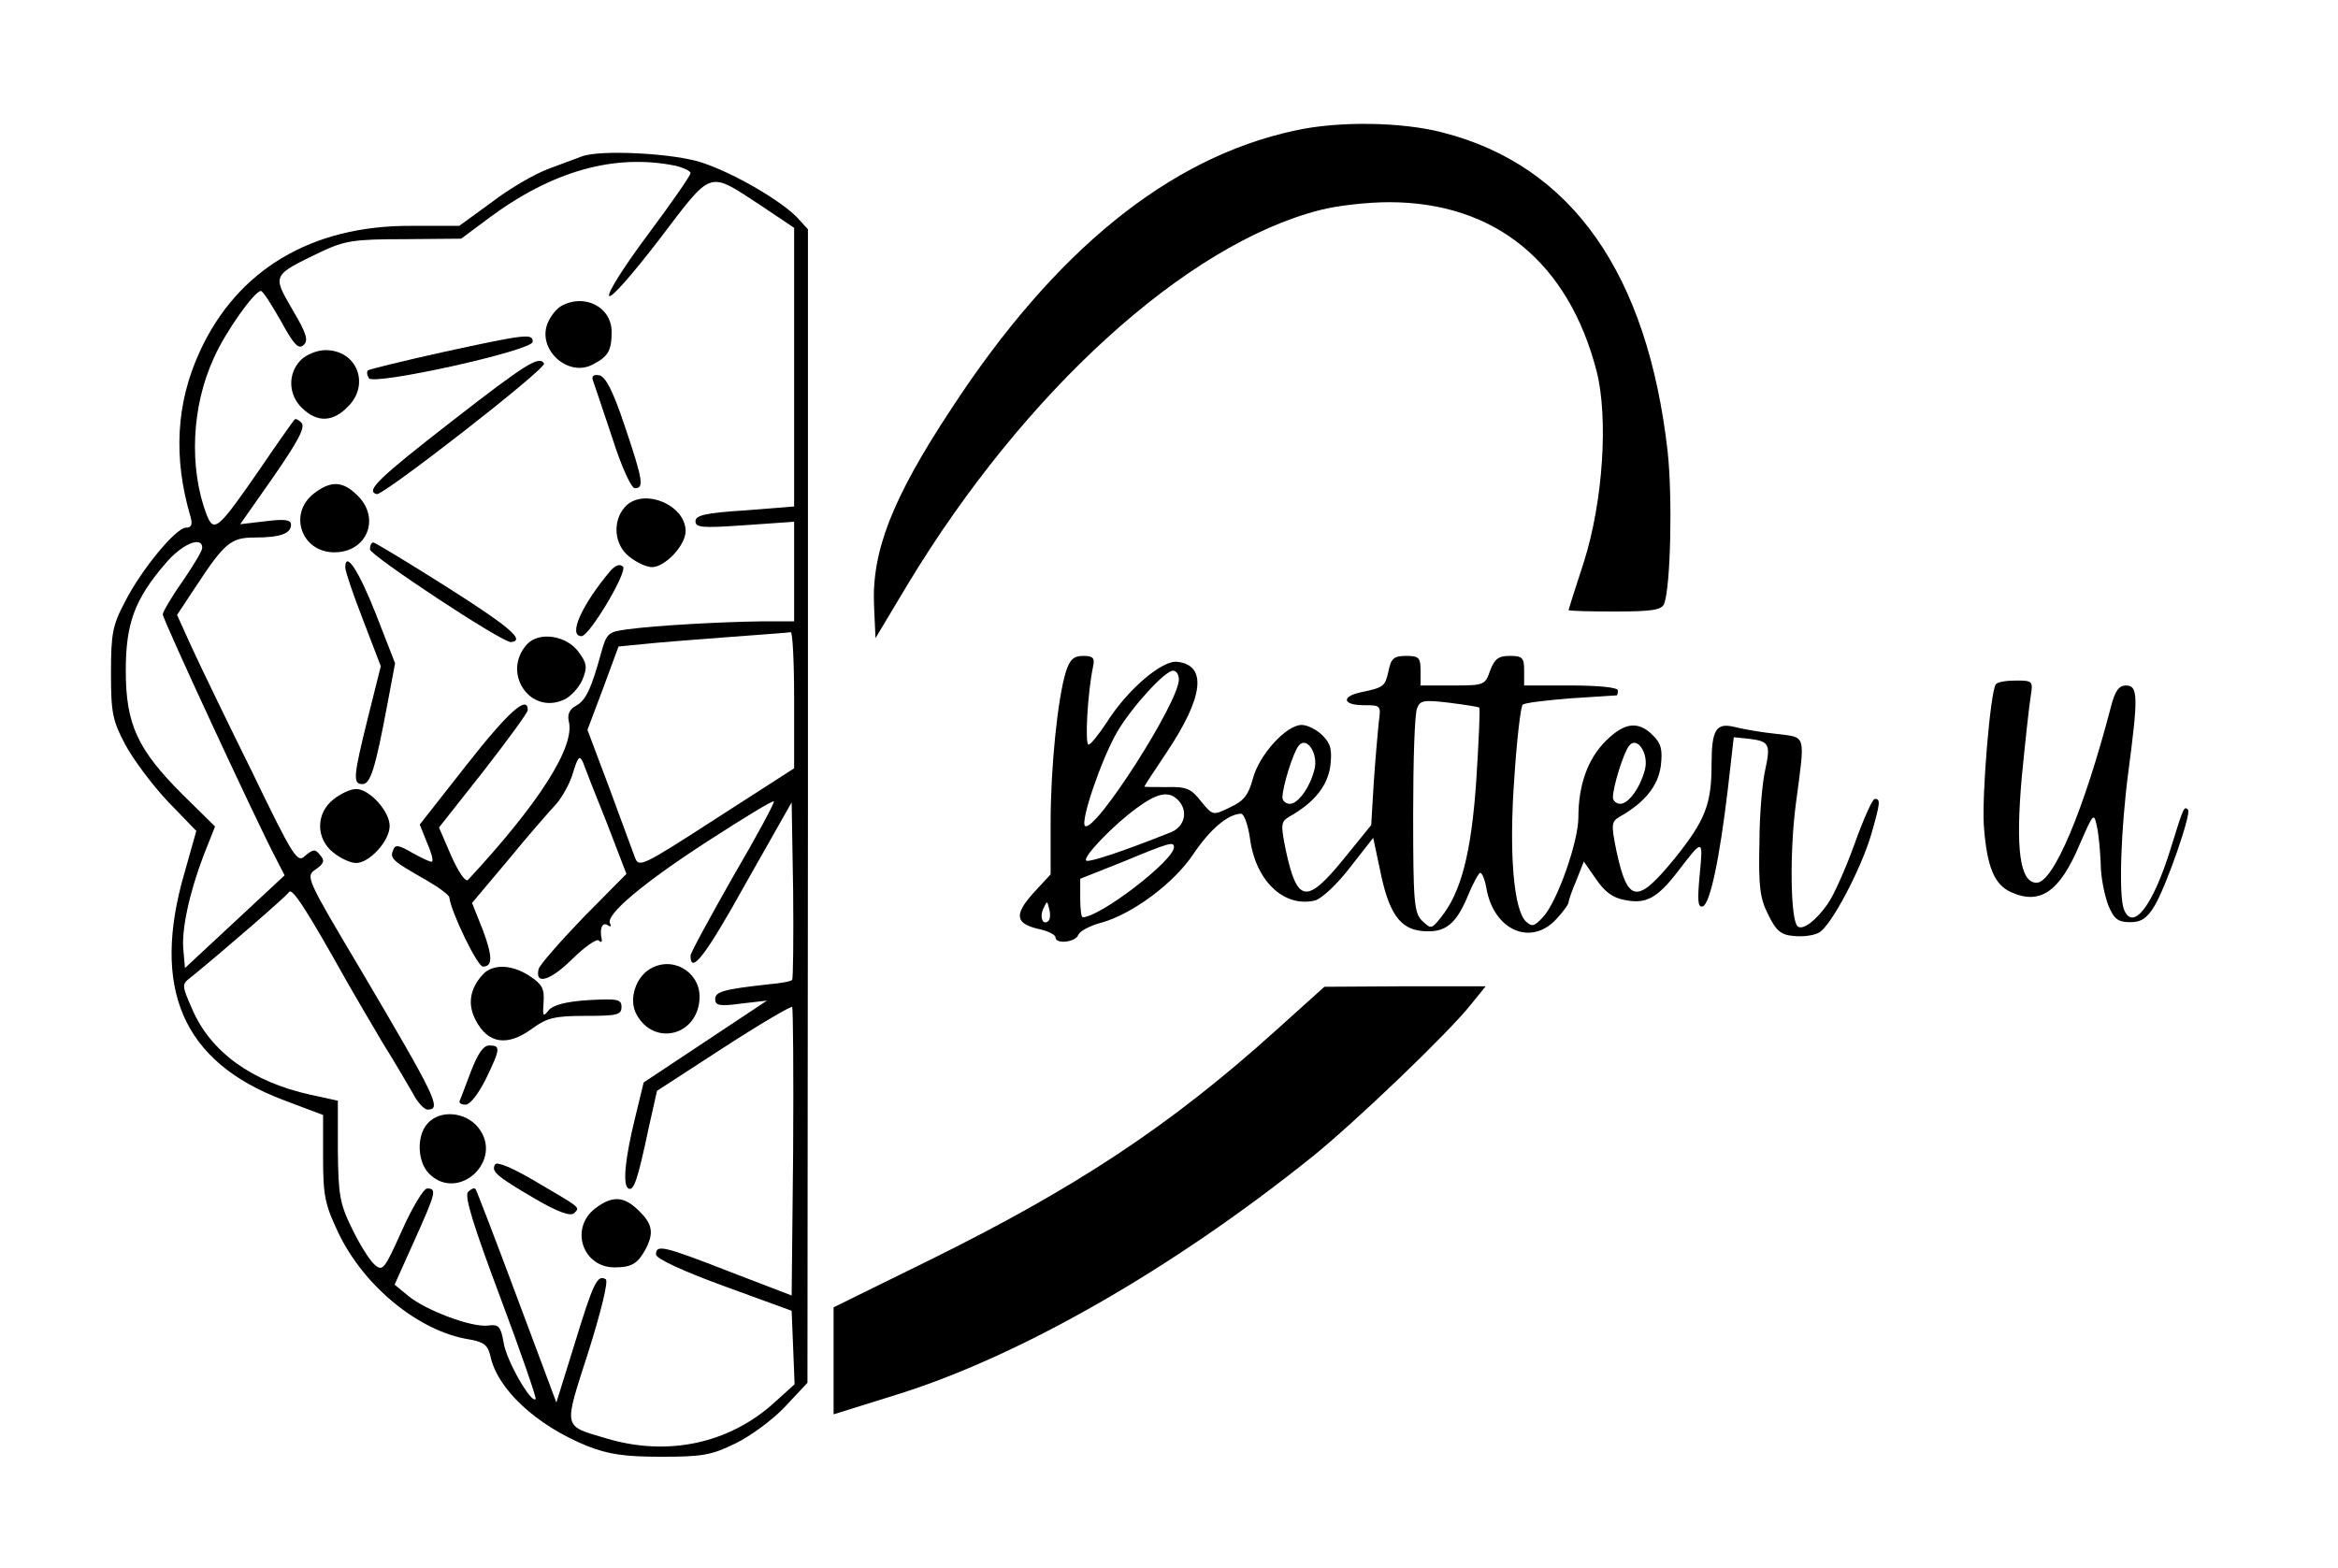 <?xml version="1.0" standalone="no"?>
<!DOCTYPE svg PUBLIC "-//W3C//DTD SVG 20010904//EN"
 "http://www.w3.org/TR/2001/REC-SVG-20010904/DTD/svg10.dtd">
<svg version="1.0" xmlns="http://www.w3.org/2000/svg"
 width="474pt" height="318pt" viewBox="0 0 474 318"
 preserveAspectRatio="xMidYMid meet">

<g transform="translate(0,318) scale(0.1,-0.1)"
fill="#000000" stroke="none">
<path d="M2624 2915 c-254 -55 -486 -243 -696 -565 -120 -182 -161 -289 -156
-399 l3 -65 64 107 c237 393 566 692 837 761 34 9 97 16 140 16 215 0 364
-122 421 -343 24 -95 13 -264 -26 -387 -17 -52 -31 -96 -31 -97 0 -2 42 -3 94
-3 76 0 95 3 100 16 13 35 17 215 7 308 -41 362 -195 580 -455 647 -83 22
-213 24 -302 4z"/>
<path d="M1180 2863 c-8 -3 -38 -14 -67 -25 -28 -10 -81 -41 -116 -68 l-66
-48 -98 0 c-201 1 -352 -89 -428 -255 -48 -104 -54 -215 -19 -334 5 -17 2 -23
-9 -23 -20 0 -90 -84 -124 -151 -25 -47 -28 -65 -28 -144 0 -80 3 -96 29 -145
16 -30 55 -82 86 -115 l58 -60 -24 -85 c-68 -234 -4 -383 199 -460 l82 -31 0
-87 c0 -77 4 -95 31 -152 52 -109 164 -200 265 -216 30 -5 38 -12 43 -33 14
-68 93 -141 196 -183 43 -17 76 -22 150 -22 84 0 102 3 151 27 31 15 77 49
101 75 l45 48 1 1170 0 1169 -21 23 c-32 34 -127 90 -193 112 -55 19 -206 27
-244 13z m189 -19 c17 -4 31 -11 31 -15 0 -5 -39 -61 -86 -124 -47 -63 -83
-119 -79 -125 4 -6 49 46 102 115 109 143 97 139 206 68 l67 -45 0 -282 0
-283 -100 -8 c-80 -5 -100 -10 -100 -22 0 -13 14 -14 100 -8 l100 7 0 -101 0
-101 -67 0 c-79 -1 -210 -8 -270 -16 -40 -5 -43 -8 -54 -47 -20 -73 -31 -97
-51 -108 -13 -7 -18 -17 -15 -31 14 -51 -60 -167 -204 -322 -5 -6 -19 15 -34
48 l-25 58 90 114 c49 63 90 119 90 124 0 32 -40 -4 -124 -111 l-95 -121 14
-35 c9 -20 14 -38 11 -40 -2 -2 -19 6 -39 17 -29 17 -36 18 -40 6 -7 -17 -1
-22 66 -60 26 -15 48 -31 48 -36 4 -31 57 -140 68 -140 20 0 20 20 0 74 l-22
55 74 88 c40 49 84 99 97 113 12 14 28 42 34 64 10 32 13 35 20 20 4 -11 25
-65 48 -122 l40 -104 -88 -89 c-48 -50 -88 -96 -90 -104 -8 -33 23 -24 67 19
26 26 51 43 55 39 4 -5 7 -3 6 2 -5 22 1 36 12 29 6 -4 8 -3 5 3 -11 17 66 82
199 168 71 46 130 82 133 80 2 -2 -35 -71 -83 -153 -47 -83 -86 -154 -86 -160
0 -39 30 -1 111 145 l94 166 3 -178 c1 -98 0 -180 -2 -182 -2 -3 -24 -7 -48
-9 -91 -10 -108 -15 -108 -30 0 -13 9 -15 53 -9 l52 6 -125 -83 -125 -83 -17
-70 c-21 -85 -26 -138 -14 -145 11 -6 19 18 41 122 l17 76 134 87 c74 48 137
85 140 83 2 -3 3 -135 2 -295 l-3 -290 -125 48 c-136 53 -150 56 -150 35 0 -8
53 -33 138 -64 l137 -50 3 -74 3 -75 -42 -38 c-91 -82 -215 -109 -339 -72 -90
27 -88 17 -37 176 26 83 41 144 35 147 -17 10 -25 -7 -63 -131 l-37 -119 -80
214 c-44 118 -82 217 -84 219 -3 3 -9 0 -15 -6 -8 -8 11 -69 65 -213 42 -112
74 -205 72 -207 -9 -10 -60 79 -65 115 -6 33 -10 37 -32 34 -33 -4 -126 31
-161 60 l-28 23 40 89 c44 98 46 106 26 106 -7 0 -30 -38 -51 -85 -36 -80 -39
-84 -56 -69 -10 9 -30 41 -45 72 -25 51 -28 68 -29 158 l0 102 -55 12 c-119
26 -203 87 -240 173 -22 50 -22 51 -2 66 65 53 192 163 198 172 6 10 36 -36
117 -181 17 -30 50 -86 73 -125 24 -38 51 -85 61 -102 9 -18 23 -33 30 -33 29
0 18 23 -136 284 -110 185 -112 189 -91 203 17 12 19 18 9 29 -10 13 -14 12
-30 -1 -16 -16 -23 -6 -109 172 -51 103 -106 217 -122 252 l-29 64 37 56 c59
90 72 101 120 101 52 0 74 8 74 26 0 10 -12 12 -52 7 l-51 -6 68 97 c49 71 65
100 56 109 -6 6 -12 9 -14 6 -2 -2 -34 -47 -70 -100 -85 -123 -93 -130 -108
-93 -36 95 -31 220 15 319 23 52 82 135 95 135 4 0 21 -27 40 -60 26 -48 36
-59 46 -50 11 9 7 23 -22 72 -41 71 -42 69 57 117 49 23 67 26 170 26 l115 1
55 41 c129 96 255 132 379 107z m-959 -775 c0 -6 -18 -36 -40 -68 -22 -31 -40
-62 -40 -67 0 -10 191 -422 229 -494 l18 -35 -101 -94 -101 -94 -3 34 c-5 42
12 119 41 195 l23 58 -66 65 c-91 91 -115 142 -115 251 0 96 18 145 81 218 33
39 74 56 74 31z m1200 -308 l0 -139 -157 -101 c-153 -99 -158 -101 -166 -79
-5 13 -28 76 -52 141 l-44 117 32 85 31 84 51 5 c27 3 104 9 170 14 66 5 123
9 128 10 4 1 7 -61 7 -137z"/>
<path d="M1137 2559 c-10 -6 -22 -22 -27 -35 -21 -53 42 -110 92 -83 31 16 38
28 38 66 0 51 -56 79 -103 52z"/>
<path d="M898 2466 c-81 -18 -150 -35 -152 -37 -3 -3 -2 -10 2 -16 10 -15 332
56 332 74 0 17 -12 16 -182 -21z"/>
<path d="M610 2450 c-27 -27 -26 -71 3 -98 30 -29 62 -28 92 3 46 45 19 115
-45 115 -17 0 -39 -9 -50 -20z"/>
<path d="M915 2325 c-148 -115 -175 -141 -151 -147 13 -3 345 255 339 265 -10
16 -35 1 -188 -118z"/>
<path d="M1202 2409 c3 -8 20 -60 39 -116 19 -60 39 -103 46 -103 19 0 17 15
-20 125 -24 72 -39 101 -52 104 -12 2 -16 -2 -13 -10z"/>
<path d="M636 2179 c-52 -41 -25 -119 42 -119 66 0 94 69 47 115 -30 30 -54
31 -89 4z"/>
<path d="M1267 2152 c-26 -29 -22 -77 9 -101 15 -12 35 -21 46 -21 26 0 68 44
68 73 0 54 -87 89 -123 49z"/>
<path d="M750 2066 c0 -12 269 -190 286 -188 30 3 -3 31 -129 111 -79 50 -147
91 -150 91 -4 0 -7 -6 -7 -14z"/>
<path d="M700 2029 c0 -7 16 -55 36 -106 l36 -94 -26 -104 c-30 -121 -31 -135
-11 -135 16 0 26 32 50 160 l16 85 -39 100 c-35 89 -62 129 -62 94z"/>
<path d="M1238 2023 c-59 -70 -87 -133 -59 -133 16 0 94 131 84 141 -6 6 -15
3 -25 -8z"/>
<path d="M1068 1873 c-51 -57 6 -143 75 -112 14 6 31 25 38 41 10 25 9 33 -8
56 -25 34 -81 42 -105 15z"/>
<path d="M676 1559 c-36 -28 -36 -80 0 -108 15 -12 35 -21 46 -21 27 0 68 45
68 75 0 30 -41 75 -68 75 -11 0 -31 -9 -46 -21z"/>
<path d="M1323 1218 c-34 -16 -50 -65 -32 -96 35 -63 121 -43 127 30 5 52 -48
89 -95 66z"/>
<path d="M978 1203 c-26 -29 -30 -60 -14 -91 25 -49 65 -55 116 -17 29 21 45
25 107 25 64 0 73 2 73 18 0 16 -8 17 -67 14 -46 -3 -72 -10 -81 -21 -11 -14
-12 -12 -10 17 2 27 -3 36 -27 52 -37 25 -77 26 -97 3z"/>
<path d="M955 1008 c-11 -29 -21 -56 -23 -60 -2 -5 3 -8 12 -8 9 0 26 22 41
52 30 62 30 68 7 68 -12 0 -23 -16 -37 -52z"/>
<path d="M867 902 c-23 -25 -21 -78 3 -102 59 -59 152 27 100 93 -26 33 -78
37 -103 9z"/>
<path d="M1004 819 c-9 -14 2 -24 81 -70 46 -27 72 -36 79 -29 12 12 16 9 -76
63 -47 28 -80 42 -84 36z"/>
<path d="M1206 729 c-51 -40 -25 -119 40 -119 35 0 47 8 63 37 17 33 14 51
-14 78 -30 30 -54 31 -89 4z"/>
<path d="M2161 1818 c-17 -55 -31 -196 -31 -306 l0 -105 -36 -39 c-39 -44 -36
-62 17 -73 16 -4 29 -11 29 -16 0 -14 40 -10 46 5 3 8 24 19 47 25 64 18 148
81 187 140 33 49 69 80 96 81 6 0 14 -22 18 -49 11 -87 69 -142 132 -127 14 4
45 33 71 67 l47 60 13 -61 c18 -92 41 -124 87 -128 46 -4 68 13 93 74 10 24
21 44 24 44 4 0 10 -15 13 -34 16 -83 90 -115 141 -60 14 15 25 30 25 34 0 4
7 24 16 45 l15 38 25 -36 c17 -25 34 -38 58 -42 43 -9 66 4 107 57 52 68 52
68 45 -5 -5 -53 -4 -68 6 -65 15 5 34 95 51 238 l12 105 30 -3 c42 -5 45 -11
34 -62 -6 -25 -12 -92 -12 -150 -2 -87 1 -112 18 -145 16 -33 26 -41 52 -43
18 -2 41 1 51 7 24 13 85 128 106 200 18 63 19 71 7 71 -5 0 -23 -41 -41 -91
-18 -50 -42 -104 -54 -121 -24 -35 -52 -56 -62 -46 -14 15 -16 150 -3 249 19
144 22 133 -41 141 -30 3 -68 10 -84 14 -37 9 -46 -6 -46 -76 0 -81 -13 -114
-75 -191 -76 -93 -95 -91 -118 16 -11 54 -10 59 7 69 51 29 77 62 83 102 4 34
1 46 -16 63 -30 30 -58 26 -96 -12 -36 -36 -55 -89 -55 -154 0 -50 -43 -172
-72 -203 -18 -19 -22 -20 -35 -8 -24 25 -34 137 -23 289 5 78 13 146 17 150 4
4 49 9 98 13 50 3 91 6 93 6 1 0 2 5 2 10 0 6 -38 10 -95 10 l-95 0 0 30 c0
26 -3 30 -29 30 -23 0 -31 -6 -40 -30 -10 -29 -12 -30 -75 -30 l-66 0 0 30 c0
26 -3 30 -29 30 -25 0 -31 -5 -36 -31 -7 -31 -9 -33 -57 -43 -40 -9 -35 -26 7
-26 35 0 35 0 30 -37 -2 -21 -7 -76 -10 -122 l-5 -84 -56 -69 c-75 -92 -94
-89 -117 17 -11 54 -10 59 7 69 51 29 77 62 83 102 4 34 1 46 -16 63 -11 11
-30 21 -42 21 -31 0 -86 -60 -99 -109 -9 -33 -18 -45 -46 -58 -35 -17 -35 -17
-59 12 -20 26 -30 30 -69 29 -25 0 -46 0 -46 1 0 1 20 32 45 69 75 112 83 177
22 184 -31 4 -102 -57 -144 -124 -16 -24 -32 -44 -36 -44 -8 0 -2 106 9 158 4
18 0 22 -20 22 -19 0 -27 -7 -35 -32z m229 -16 c0 -46 -169 -310 -190 -297
-11 7 33 136 65 191 30 51 97 124 113 124 7 0 12 -8 12 -18z m609 -57 c2 -2
-1 -68 -6 -147 -10 -148 -31 -229 -73 -280 -18 -22 -19 -22 -37 -5 -16 16 -18
38 -18 215 0 108 3 205 8 216 6 16 14 17 65 11 31 -4 59 -8 61 -10z m-334
-125 c-9 -36 -33 -70 -50 -70 -8 0 -15 6 -15 13 0 22 22 92 33 105 16 20 40
-16 32 -48z m670 0 c-9 -36 -33 -70 -50 -70 -8 0 -15 6 -15 13 0 22 22 92 33
105 16 20 40 -16 32 -48z m-947 -62 c22 -22 14 -55 -15 -66 -95 -38 -167 -62
-171 -57 -7 7 54 71 102 106 42 31 65 36 84 17z m-8 -96 c0 -27 -150 -142
-185 -142 -3 0 -5 18 -5 39 l0 39 88 35 c94 39 102 41 102 29z m-254 -149
c-11 -11 -19 6 -11 24 8 17 8 17 12 0 3 -10 2 -21 -1 -24z"/>
<path d="M4046 1792 c-11 -18 -28 -221 -24 -286 6 -83 21 -120 55 -135 59 -27
99 1 139 96 28 64 29 66 35 38 4 -17 7 -52 8 -78 0 -26 8 -63 15 -82 12 -29
20 -35 45 -35 22 0 34 8 49 33 24 40 75 187 68 195 -8 8 -9 6 -35 -78 -36
-117 -77 -170 -95 -124 -11 28 -6 165 9 279 20 152 20 175 -5 175 -14 0 -22
-11 -30 -42 -55 -211 -117 -358 -151 -358 -34 0 -43 68 -30 215 7 72 15 145
18 163 5 31 4 32 -30 32 -20 0 -38 -3 -41 -8z"/>
<path d="M2585 1089 c-212 -191 -402 -317 -702 -465 l-193 -95 0 -108 0 -109
128 40 c248 77 558 254 842 482 86 69 278 253 322 309 l30 37 -164 0 -163 -1
-100 -90z"/>
</g>
</svg>
